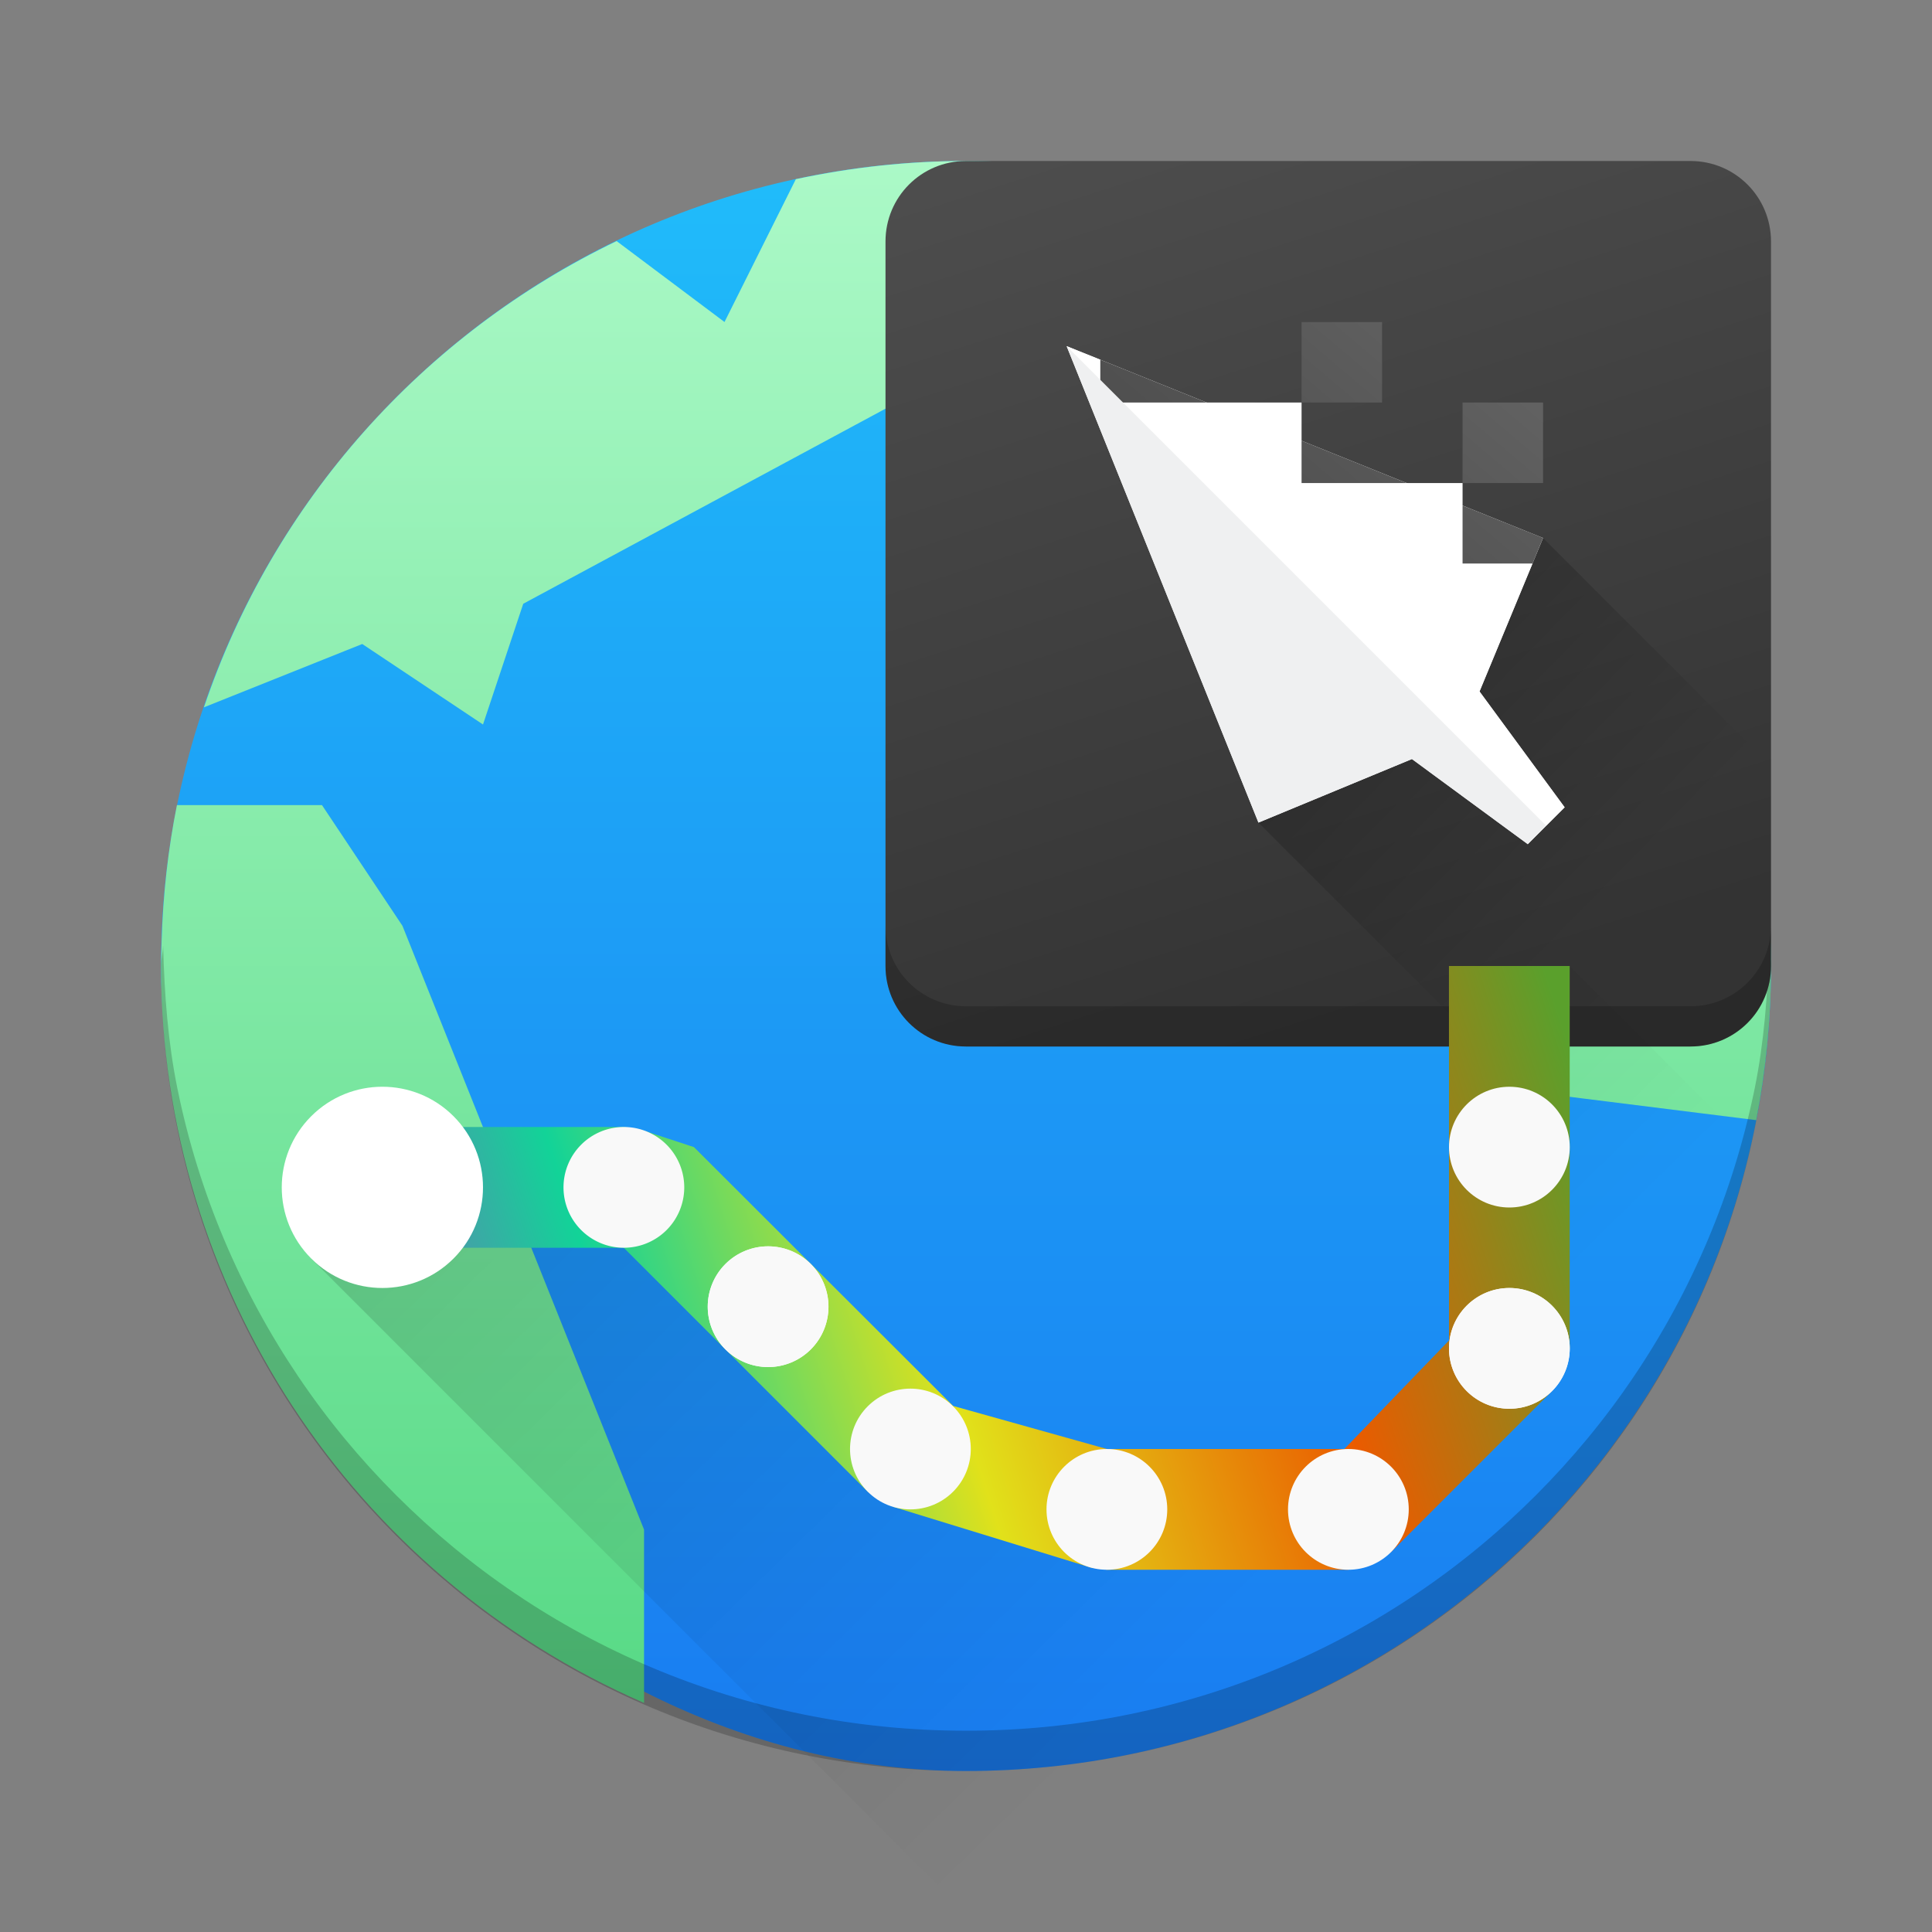 <?xml version="1.0" encoding="UTF-8" standalone="no"?>
<svg
   width="48"
   height="48"
   version="1.1"
   id="svg22"
   sodipodi:docname="gnome-connection.svg"
   inkscape:version="1.1.1 (3bf5ae0d25, 2021-09-20, custom)"
   xmlns:inkscape="http://www.inkscape.org/namespaces/inkscape"
   xmlns:sodipodi="http://sodipodi.sourceforge.net/DTD/sodipodi-0.dtd"
   xmlns:xlink="http://www.w3.org/1999/xlink"
   xmlns="http://www.w3.org/2000/svg"
   xmlns:svg="http://www.w3.org/2000/svg">
  <rect width="100%" height="100%" fill="#808080" stroke="none"/>
  <sodipodi:namedview
     id="namedview24"
     pagecolor="#ffffff"
     bordercolor="#666666"
     borderopacity="1.0"
     inkscape:pageshadow="2"
     inkscape:pageopacity="0.0"
     inkscape:pagecheckerboard="0"
     showgrid="false"
     inkscape:zoom="16"
     inkscape:cx="25.0625"
     inkscape:cy="30"
     inkscape:window-width="1920"
     inkscape:window-height="1019"
     inkscape:window-x="0"
     inkscape:window-y="0"
     inkscape:window-maximized="1"
     inkscape:current-layer="svg22" />
  <defs
     id="defs12">
    <linearGradient
       inkscape:collect="always"
       id="linearGradient4926">
      <stop
         style="stop-color:#ab37c8;stop-opacity:1;"
         offset="0"
         id="stop4922" />
      <stop
         style="stop-color:#12d398;stop-opacity:1"
         offset="0.27"
         id="stop5252" />
      <stop
         style="stop-color:#e1e11a;stop-opacity:1"
         offset="0.497"
         id="stop5446" />
      <stop
         style="stop-color:#ea5b00;stop-opacity:1"
         offset="0.763"
         id="stop5122" />
      <stop
         style="stop-color:#5aa02c;stop-opacity:1"
         offset="1"
         id="stop4924" />
    </linearGradient>
    <linearGradient
       inkscape:collect="always"
       id="linearGradient13407">
      <stop
         style="stop-color:#000000;stop-opacity:1;"
         offset="0"
         id="stop13403" />
      <stop
         style="stop-color:#000000;stop-opacity:0;"
         offset="1"
         id="stop13405" />
    </linearGradient>
    <linearGradient
       inkscape:collect="always"
       id="linearGradient11813">
      <stop
         style="stop-color:#666666;stop-opacity:1;"
         offset="0"
         id="stop11809" />
      <stop
         style="stop-color:#4d4d4d;stop-opacity:1"
         offset="1"
         id="stop11811" />
    </linearGradient>
    <linearGradient
       inkscape:collect="always"
       id="linearGradient1437">
      <stop
         style="stop-color:#333333;stop-opacity:1;"
         offset="0"
         id="stop1433" />
      <stop
         style="stop-color:#4d4d4d;stop-opacity:1"
         offset="1"
         id="stop1435" />
    </linearGradient>
    <linearGradient
       id="a"
       y1="543.8"
       y2="503.8"
       gradientUnits="userSpaceOnUse"
       x2="0">
      <stop
         stop-color="#197cf1"
         id="stop2" />
      <stop
         offset="1"
         stop-color="#20bcfa"
         id="stop4" />
    </linearGradient>
    <linearGradient
       id="b"
       y1="503.8"
       y2="543.8"
       x2="0"
       gradientUnits="userSpaceOnUse"
       gradientTransform="translate(-384.57,-499.8)">
      <stop
         stop-color="#abf9c7"
         id="stop7" />
      <stop
         offset="1"
         stop-color="#54d883"
         id="stop9" />
    </linearGradient>
    <linearGradient
       inkscape:collect="always"
       xlink:href="#linearGradient1437"
       id="linearGradient1439"
       x1="32.209"
       y1="25.876"
       x2="25.207"
       y2="4.039"
       gradientUnits="userSpaceOnUse" />
    <linearGradient
       inkscape:collect="always"
       xlink:href="#linearGradient11813"
       id="linearGradient11815"
       x1="38.037"
       y1="7.153"
       x2="32.06"
       y2="14.213"
       gradientUnits="userSpaceOnUse"
       gradientTransform="matrix(1,0,0,1,-0.508,8.61e-4)" />
    <linearGradient
       inkscape:collect="always"
       xlink:href="#linearGradient13407"
       id="linearGradient13409"
       x1="34.416"
       y1="16.516"
       x2="40.219"
       y2="22.224"
       gradientUnits="userSpaceOnUse" />
    <linearGradient
       inkscape:collect="always"
       xlink:href="#linearGradient4926"
       id="linearGradient4928"
       x1="6.514"
       y1="36.382"
       x2="39"
       y2="26"
       gradientUnits="userSpaceOnUse" />
    <linearGradient
       inkscape:collect="always"
       xlink:href="#linearGradient13407"
       id="linearGradient22272"
       x1="15.289"
       y1="11.728"
       x2="36.982"
       y2="33.81"
       gradientUnits="userSpaceOnUse" />
  </defs>
  <g
     transform="translate(-384.57,-499.8)"
     id="g20">
    <rect
       width="40"
       x="388.57"
       y="503.8"
       fill="url(#a)"
       rx="20"
       height="40"
       id="rect14" />
    <path
       id="path16"
       style="fill:url(#b)"
       d="M 24,4 C 22.548,4 21.136,4.16 19.773,4.451 L 18,8 15.32,5.99 C 10.514,8.301 6.791,12.462 5.066,17.574 L 9,16 12,18 13,15 26,8 25.207,4.039 C 24.807,4.015 24.406,4 24,4 Z M 38.811,10.568 38,13 l 1,1 -4,6 2,7 6.633,0.83 C 43.872,26.591 44,25.311 44,24 44,20.575 43.143,17.359 41.639,14.547 L 40,14 40.596,12.807 c -0.535,-0.794 -1.144,-1.531 -1.785,-2.238 z M 4.396,20.002 c -0.221,1.096 -0.346,2.227 -0.381,3.381 0,0 0,0 -0.016,0.617 0.009,7.945 4.72,15.131 12.002,18.309 v -4.307 l -6.002,-15 -2,-3 z"
       transform="translate(384.57,499.8)"
       sodipodi:nodetypes="scccccccccsccccccscccccccccccc" />
    <path
       opacity="0.2"
       d="M 4.051,23.5 C 4.047,23.67 4,23.829 4,24 c 0,11.08 8.92,20 20,20 11.08,0 20,-8.92 20,-20 0,-0.171 -0.047,-0.33 -0.051,-0.5 -0.03,1.206 -0.121,2.398 -0.354,3.541 -0.266,1.304 -0.657,2.561 -1.162,3.758 -0.505,1.197 -1.122,2.335 -1.84,3.398 -0.717,1.064 -1.536,2.053 -2.439,2.957 -0.904,0.904 -1.893,1.722 -2.957,2.439 -1.064,0.717 -2.201,1.335 -3.398,1.84 -1.197,0.505 -2.454,0.897 -3.758,1.162 -1.304,0.266 -2.656,0.404 -4.04,0.404 -1.385,0 -2.737,-0.139 -4.04,-0.404 -1.304,-0.266 -2.561,-0.657 -3.758,-1.162 -0.599,-0.252 -1.183,-0.533 -1.75,-0.84 -0.567,-0.307 -1.117,-0.641 -1.648,-1 C 11.741,38.876 10.752,38.057 9.848,37.154 8.944,36.25 8.126,35.261 7.409,34.197 6.692,33.133 6.074,31.996 5.569,30.799 5.064,29.602 4.672,28.345 4.407,27.041 4.174,25.898 4.084,24.706 4.053,23.5"
       transform="translate(384.57,499.8)"
       id="path18" />
  </g>
  <path
     id="rect897"
     style="fill:url(#linearGradient1439);stroke-width:2.72"
     d="m 24,4 h 18 c 1.108,0 2,0.892 2,2 V 24 c 0,1.108 -0.892,2 -2,2 H 24 c -1.108,0 -2,-0.892 -2,-2 V 6 c 0,-1.108 0.892,-2 2,-2 z" />
  <path
     id="rect12360"
     style="fill:url(#linearGradient13409);stroke-width:0.988;fill-opacity:1;opacity:0.2"
     d="M 38.336 13.365 L 34.416 16.516 L 31.266 20.438 L 36.83 26 L 42 26 C 43.108 26 44 25.108 44 24 L 44 19.029 L 38.336 13.365 z " />
  <path
     id="rect955-2-6-5"
     style="fill:#ffffff;fill-opacity:1;stroke-width:1.377"
     d="m 26.5,8.6 4.766,11.837 3.813,-1.579 2.878,2.115 0.458,-0.458 0.458,-0.458 -2.115,-2.878 1.579,-3.813 z" />
  <path
     id="rect955-2-6-7-61"
     style="fill:#ffffff;fill-opacity:1;stroke-width:1.377"
     d="M 26.501,8.601 38.415,20.516 38.873,20.058 36.758,17.18 38.075,14.001 h -1.738 l 3.13e-4,-2 H 32.337 l 3.13e-4,-2 H 27.337 V 8.936 Z"
     sodipodi:nodetypes="cccccccccccc" />
  <path
     id="rect955-2-6-7-6"
     style="fill:url(#linearGradient11815);fill-opacity:1;stroke-width:1.377"
     d="m 32.337,8.001 v 2 h 2 v -2 z m -5,0.936 v 1.064 h 2.642 z m 9,1.064 v 2 h 2 v -2 z M 32.337,10.95 v 1.051 h 2.609 z m 4,1.611 v 1.439 h 1.738 l 0.262,-0.635 z" />
  <path
     id="rect955-2-6-7"
     style="fill:#eff0f1;fill-opacity:1;stroke-width:1.377"
     d="m 26.5,8.6 11.915,11.915 -0.458,0.458 -2.878,-2.115 -3.813,1.579 z"
     sodipodi:nodetypes="cccccc" />
  <path
     id="rect897-9"
     style="fill:#000000;stroke-width:2.72;opacity:0.2"
     d="M 22 23 L 22 24 C 22 25.108 22.892 26 24 26 L 42 26 C 43.108 26 44 25.108 44 24 L 44 23 C 44 24.108 43.108 25 42 25 L 24 25 C 22.892 25 22 24.108 22 23 z " />
  <path
     id="rect20334"
     style="fill:url(#linearGradient22272);fill-opacity:1;stroke-width:2.485;opacity:0.2"
     d="m 7.732,31.268 3.842,-1.328 5.518,0.852 7.705,5.983 7.246,0.656 3.712,-1.442 2.008,-3.903 L 39,24 44,29 44,48 H 24.464 Z"
     sodipodi:nodetypes="cccccccccccc" />
  <path
     id="rect986-3-3"
     style="fill:url(#linearGradient4928);fill-opacity:1;stroke-width:2.838"
     d="M 17.241,28.5 15.906,28.061 15.5,28 H 11 v 3 h 4.497 l 6.061,6.061 0.66,0.384 4.882,1.5 0.4,0.055 5.999,10e-7 1.061,-0.439 4,-4 0.439,-1.061 V 24 l -3,-2e-6 L 36,33.304 l -2.6,2.696 -5.9,1e-6 L 23.68,34.93 Z"
     sodipodi:nodetypes="ccccccccccccccccccccc" />
  <circle
     style="fill:#f9f9f9;fill-opacity:1;stroke-width:1.017"
     id="path6556"
     cx="37.5"
     cy="28.5"
     r="1.5" />
  <ellipse
     style="fill:#ffffff;fill-opacity:1;stroke-width:1.667"
     id="path7248-9"
     cx="-14.142"
     cy="27.577"
     rx="2.5"
     ry="2.5"
     transform="rotate(-45)" />
  <ellipse
     style="fill:#f9f9f9;fill-opacity:1"
     id="path8110"
     cx="27.5"
     cy="37.5"
     rx="1.5"
     ry="1.5" />
  <ellipse
     style="fill:#f9f9f9;fill-opacity:1"
     id="path8214"
     cx="37.5"
     cy="33.5"
     rx="1.5"
     ry="1.5" />
  <ellipse
     style="fill:#f9f9f9;fill-opacity:1"
     id="path8318"
     cx="33.5"
     cy="37.5"
     rx="1.5"
     ry="1.5" />
  <path
     id="path8318-6-2"
     style="fill:#f9f9f9"
     d="m 36.013,33.304 a 1.5,1.5 7.5 0 1 1.683,-1.291 1.5,1.5 7.5 0 1 1.291,1.683 1.5,1.5 7.5 0 1 -1.683,1.291 1.5,1.5 7.5 0 1 -1.291,-1.683 z" />
  <circle
     style="fill:#f9f9f9;fill-opacity:1;stroke-width:1.236"
     id="path11928"
     cx="-9.462"
     cy="41.45"
     r="1.5"
     transform="rotate(-45)" />
  <circle
     style="fill:#f9f9f9;fill-opacity:1;stroke-width:1"
     id="path12081"
     cx="-9.462"
     cy="36.45"
     r="1.5"
     transform="rotate(-45)" />
  <path
     id="path17704"
     style="fill:#f9f9f9;stroke-width:1.553"
     d="m 17,29.5 a 1.5,1.5 0 0 1 -1.5,1.5 1.5,1.5 0 0 1 -1.5,-1.5 1.5,1.5 0 0 1 1.5,-1.5 1.5,1.5 0 0 1 1.5,1.5 z" />
  <path
     id="path17704-9"
     style="fill:#f9f9f9;stroke-width:1.553"
     d="m 20.144,33.525 a 1.5,1.5 0 0 1 -2.121,0 1.5,1.5 0 0 1 0,-2.121 1.5,1.5 0 0 1 2.121,0 1.5,1.5 0 0 1 0,2.121 z" />
</svg>
